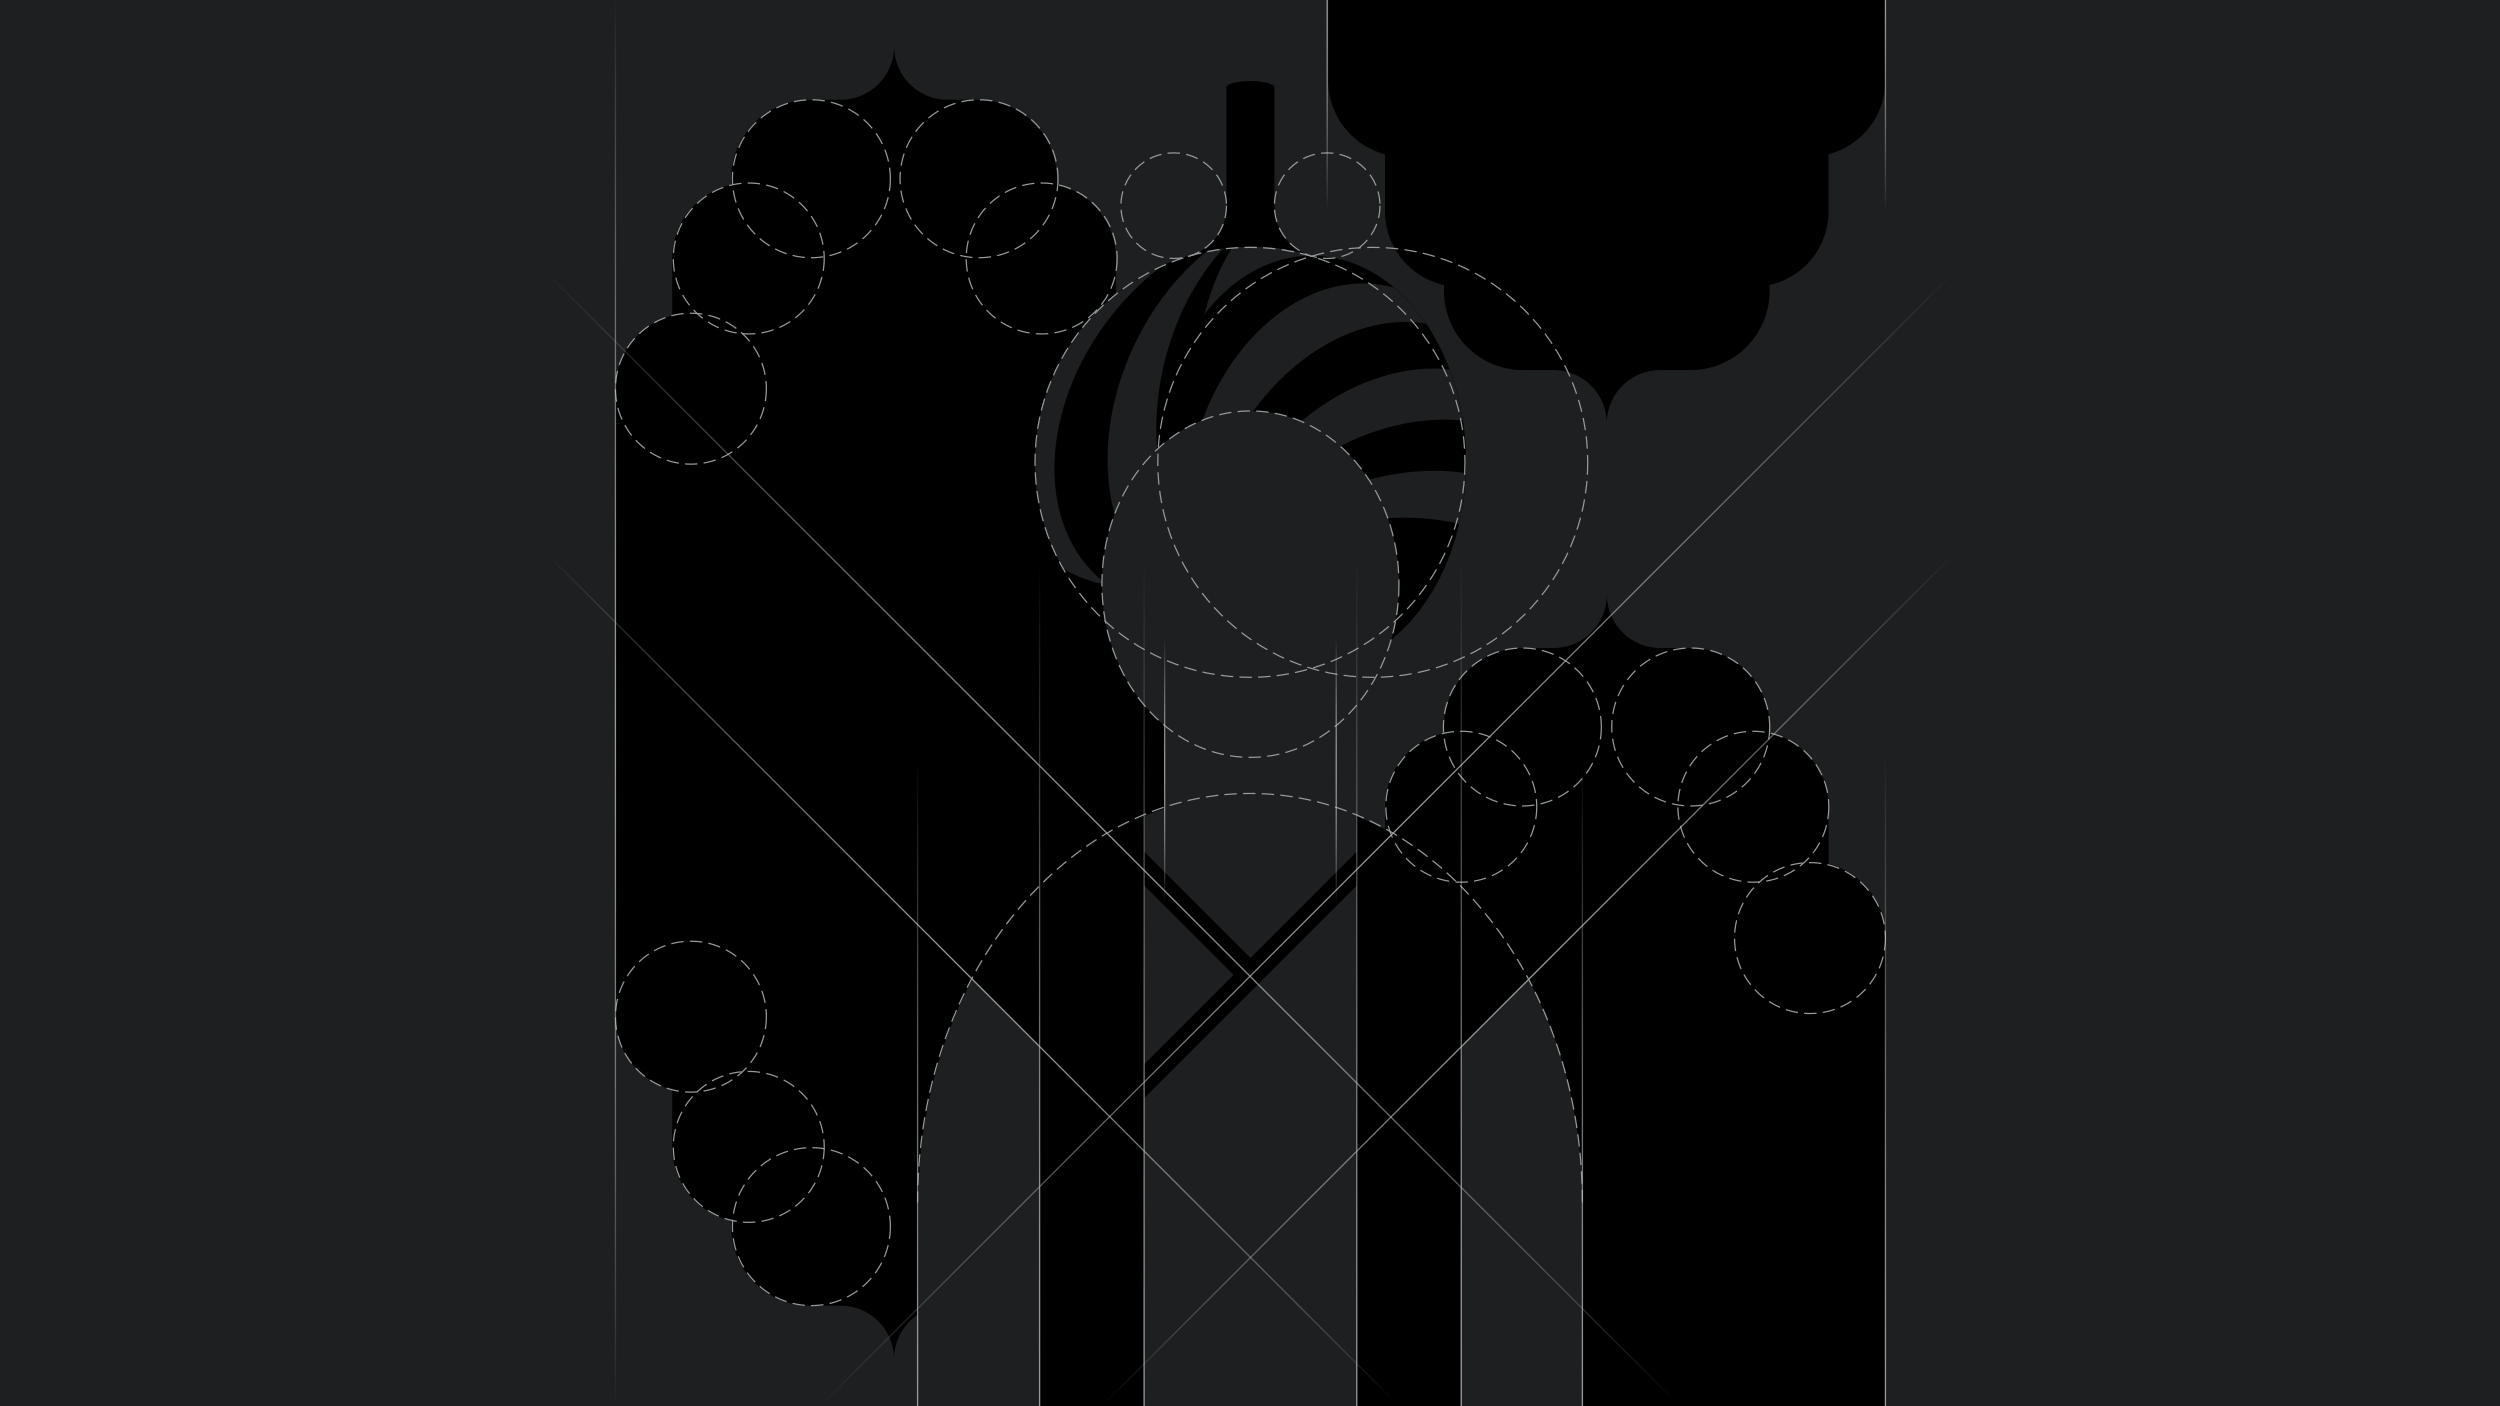 <svg xmlns="http://www.w3.org/2000/svg" xmlns:xlink="http://www.w3.org/1999/xlink" viewBox="0 0 1920 1080"><defs><style>.cls-1,.cls-10,.cls-11,.cls-12,.cls-13,.cls-14,.cls-15,.cls-16,.cls-17,.cls-18,.cls-19,.cls-20,.cls-21,.cls-5,.cls-6,.cls-7,.cls-8,.cls-9{fill:none;}.cls-2{fill:#1e1f20;}.cls-3{clip-path:url(#clip-path);}.cls-4{clip-path:url(#clip-path-2);}.cls-5{stroke:#969b9c;stroke-width:0.95px;stroke-dasharray:9.55 4.78;}.cls-10,.cls-11,.cls-12,.cls-13,.cls-14,.cls-15,.cls-16,.cls-17,.cls-18,.cls-19,.cls-20,.cls-21,.cls-5,.cls-6,.cls-7,.cls-8,.cls-9{stroke-miterlimit:10;}.cls-6{stroke:url(#linear-gradient);}.cls-7{stroke:url(#linear-gradient-2);}.cls-8{stroke:url(#linear-gradient-3);}.cls-9{stroke:url(#linear-gradient-4);}.cls-10{stroke:url(#linear-gradient-5);}.cls-11{stroke:url(#linear-gradient-6);}.cls-12{stroke:url(#linear-gradient-7);}.cls-13{stroke:url(#linear-gradient-8);}.cls-14{stroke:url(#linear-gradient-9);}.cls-15{stroke:url(#linear-gradient-10);}.cls-16{stroke:url(#linear-gradient-11);}.cls-17{stroke:url(#linear-gradient-12);}.cls-18{stroke:url(#linear-gradient-13);}.cls-19{stroke:url(#linear-gradient-14);}.cls-20{stroke:url(#linear-gradient-15);}.cls-21{stroke:url(#linear-gradient-16);}</style><clipPath id="clip-path"><path d="M889.17,355.08a165.59,165.59,0,0,1,118.35-158.7,165.54,165.54,0,1,0,0,317.39A165.59,165.59,0,0,1,889.17,355.08Z"/></clipPath><clipPath id="clip-path-2"><ellipse class="cls-1" cx="1007.52" cy="355.08" rx="118.35" ry="158.7"/></clipPath><linearGradient id="linear-gradient" x1="845.77" y1="753.06" x2="1500.35" y2="753.06" gradientUnits="userSpaceOnUse"><stop offset="0" stop-color="#fff" stop-opacity="0"/><stop offset="0.51" stop-color="#969b9c"/><stop offset="1" stop-color="#fff" stop-opacity="0"/></linearGradient><linearGradient id="linear-gradient-2" x1="419.65" y1="752.68" x2="1075" y2="752.68" xlink:href="#linear-gradient"/><linearGradient id="linear-gradient-3" x1="419.65" y1="644.87" x2="1290.62" y2="644.87" xlink:href="#linear-gradient"/><linearGradient id="linear-gradient-4" x1="629.43" y1="644.89" x2="1500.35" y2="644.89" xlink:href="#linear-gradient"/><linearGradient id="linear-gradient-5" x1="629.72" y1="587.06" x2="1089.04" y2="587.06" gradientTransform="translate(2064.79 563.16) rotate(135)" gradientUnits="userSpaceOnUse"><stop offset="0" stop-color="#fff" stop-opacity="0"/><stop offset="1" stop-color="#969b9c"/><stop offset="1" stop-color="#fff" stop-opacity="0"/></linearGradient><linearGradient id="linear-gradient-6" x1="572.96" y1="530.3" x2="1032.28" y2="530.3" xlink:href="#linear-gradient-5"/><linearGradient id="linear-gradient-7" x1="338.09" y1="151.71" x2="1102.96" y2="151.71" gradientTransform="translate(1089.42 137.45) rotate(135)" xlink:href="#linear-gradient"/><linearGradient id="linear-gradient-8" x1="399.85" y1="-382.46" x2="543.81" y2="-382.46" gradientTransform="translate(963.03 1196.58) rotate(-45)" xlink:href="#linear-gradient"/><linearGradient id="linear-gradient-9" x1="306.67" y1="-475.63" x2="450.63" y2="-475.63" gradientTransform="translate(963.03 1196.58) rotate(-45)" xlink:href="#linear-gradient"/><linearGradient id="linear-gradient-10" x1="60.2" y1="-743.88" x2="413.27" y2="-743.88" gradientTransform="translate(1089.42 137.45) rotate(135)" xlink:href="#linear-gradient-5"/><linearGradient id="linear-gradient-11" x1="224.76" y1="-579.31" x2="577.84" y2="-579.31" gradientTransform="translate(1089.42 137.45) rotate(135)" xlink:href="#linear-gradient-5"/><linearGradient id="linear-gradient-12" x1="585.8" y1="-218.28" x2="938.87" y2="-218.28" gradientTransform="translate(1089.42 137.45) rotate(135)" xlink:href="#linear-gradient-5"/><linearGradient id="linear-gradient-13" x1="-113.76" y1="-451.25" x2="1.95" y2="-451.25" gradientTransform="translate(1806.63 360.87) rotate(-45)" xlink:href="#linear-gradient-5"/><linearGradient id="linear-gradient-14" x1="-416.92" y1="-754.41" x2="-301.21" y2="-754.41" gradientTransform="translate(1806.63 360.87) rotate(-45)" xlink:href="#linear-gradient-5"/><linearGradient id="linear-gradient-15" x1="801.98" y1="759.31" x2="1261.29" y2="759.31" xlink:href="#linear-gradient-5"/><linearGradient id="linear-gradient-16" x1="745.22" y1="702.55" x2="1204.53" y2="702.55" xlink:href="#linear-gradient-5"/></defs><g id="Graphics"><g id="Isolation_Mode" data-name="Isolation Mode"><rect class="cls-2" y="-0.68" width="1920.68" height="1080.68"/></g><path d="M1020.07,0V61.81a58.62,58.62,0,0,0,43.6,56.67v43.85A58,58,0,0,0,1109,218.9v4.66a60.65,60.65,0,0,0,60.65,60.66H1193a41,41,0,0,1,41,41.06,41.05,41.05,0,0,1,41-41.06h23.39a60.65,60.65,0,0,0,60.65-60.66V218.9a58,58,0,0,0,45.29-56.57V118.48A58.62,58.62,0,0,0,1448,61.81V0"/><path d="M1448,1080V720.08a58.62,58.62,0,0,0-43.6-56.66V619.57A58,58,0,0,0,1359.13,563v-4.67a60.64,60.64,0,0,0-60.65-60.65h-23.39a41.07,41.07,0,0,1-41-41.06,41.06,41.06,0,0,1-41,41.06h-23.39A60.64,60.64,0,0,0,1109,558.33V563a58,58,0,0,0-45.29,56.57v43.85a58.62,58.62,0,0,0-43.6,56.66V1080"/><rect class="cls-1" x="420" y="-0.68" width="1080.68" height="1080.68"/><path d="M857,242.36V198.51a58,58,0,0,0-45.29-56.57v-4.67a60.64,60.64,0,0,0-60.65-60.65H727.68a41.07,41.07,0,0,1-41-41.06,41.06,41.06,0,0,1-41,41.06H622.2a60.64,60.64,0,0,0-60.65,60.65v4.67a58,58,0,0,0-45.29,56.57v43.85A58.62,58.62,0,0,0,472.66,299V780.3A58.61,58.61,0,0,0,516.26,837v43.85a58,58,0,0,0,45.29,56.57v4.67a60.64,60.64,0,0,0,60.65,60.65h23.39a41.06,41.06,0,0,1,41,41.06,41.07,41.07,0,0,1,41-41.06h23.39a60.64,60.64,0,0,0,60.65-60.65v-4.67A58,58,0,0,0,857,880.81V837a58.62,58.62,0,0,0,43.6-56.66V299A58.63,58.63,0,0,0,857,242.36Z"/><rect class="cls-2" x="878.68" y="649.31" width="163.33" height="430.69"/><polygon class="cls-2" points="960.34 848.04 860.97 848.04 860.97 649.31 962.24 750.58 960.34 848.04"/><polygon class="cls-2" points="1042 667.01 878.68 830.34 878.68 1080 1042 1080 1042 667.01"/><path class="cls-2" d="M960.34,701.11A117.17,117.17,0,0,0,1026.22,681V508H894.45V681A117.22,117.22,0,0,0,960.34,701.11Z"/><path class="cls-2" d="M960.34,701.11a122.23,122.23,0,0,0,106.5-62.18c-32.41-18.27-68.48-28.47-106.5-28.47s-74.09,10.2-106.5,28.47A122.23,122.23,0,0,0,960.34,701.11Z"/><rect x="941.95" y="67.07" width="36.78" height="229.63"/><ellipse cx="960.34" cy="67.07" rx="18.39" ry="4.85"/><path d="M913.52,196.28A39,39,0,0,0,942,158.73l18.39,30.81-38.56,17.23Z"/><path d="M1007.16,196.28a39,39,0,0,1-28.43-37.55l-18.39,30.81,38.57,17.23Z"/><path d="M889.17,355.08a165.59,165.59,0,0,1,118.35-158.7,165.54,165.54,0,1,0,0,317.39A165.59,165.59,0,0,1,889.17,355.08Z"/><g class="cls-3"><ellipse class="cls-2" cx="918.84" cy="311.62" rx="164.44" ry="122.63" transform="translate(6.24 641.07) rotate(-38.58)"/><ellipse cx="950.03" cy="318.28" rx="164.44" ry="122.63" transform="translate(111.11 866.07) rotate(-51.67)"/><ellipse class="cls-2" cx="981.92" cy="317.71" rx="164.44" ry="122.63" transform="translate(275.66 1070.24) rotate(-64.75)"/><ellipse cx="1012.86" cy="309.93" rx="164.44" ry="122.63" transform="translate(496.32 1234.66) rotate(-77.83)"/><ellipse class="cls-2" cx="1041.23" cy="295.36" rx="122.63" ry="164.44" transform="translate(-4.55 16.54) rotate(-0.91)"/><ellipse class="cls-2" cx="1065.57" cy="274.74" rx="122.63" ry="164.44" transform="translate(-34.81 265.73) rotate(-13.99)"/></g><ellipse cx="1007.52" cy="355.08" rx="118.35" ry="158.7"/><g class="cls-4"><ellipse class="cls-2" cx="1031.32" cy="374.6" rx="158.7" ry="118.35" transform="translate(433.02 1294.37) rotate(-76.92)"/><ellipse cx="1050.08" cy="399" rx="158.7" ry="118.35" transform="translate(228.96 1165.58) rotate(-63.84)"/><ellipse class="cls-2" cx="1062.83" cy="427.02" rx="158.7" ry="118.35" transform="translate(59.76 980.02) rotate(-50.76)"/><ellipse cx="1068.92" cy="457.2" rx="158.7" ry="118.35" transform="translate(-56.55 748.65) rotate(-37.68)"/><ellipse class="cls-2" cx="1068.01" cy="487.97" rx="158.7" ry="118.35" transform="translate(-106.19 488.78) rotate(-24.6)"/><ellipse cx="1060.16" cy="517.73" rx="158.7" ry="118.35" transform="translate(-82.01 222.04) rotate(-11.51)"/></g><path class="cls-2" d="M705.39,922.78V1080H878.68V626.82C777.92,668.53,705.39,785.28,705.39,922.78Z"/><ellipse class="cls-2" cx="960.34" cy="448.64" rx="114.06" ry="133.04"/><ellipse class="cls-5" cx="960.34" cy="448.64" rx="114.06" ry="133.04"/><path class="cls-2" d="M1215.29,922.78V1080H1042V626.82C1142.75,668.53,1215.29,785.28,1215.29,922.78Z"/><rect x="819.81" y="739.47" width="281.05" height="18.42" transform="translate(-248.11 898.39) rotate(-45)"/><rect x="902.4" y="628.34" width="18.42" height="143.21" transform="translate(-227.93 849.61) rotate(-45)"/><path d="M1173.93,752.19c-31-58.08-77.3-102.75-131.93-125.37V1080h79.79V804.33Z"/><path d="M746.75,752.19l52.14,52.14V1080h79.79V853.12h0V626.82C824.05,649.44,777.72,694.11,746.75,752.19Z"/><circle class="cls-5" cx="751.89" cy="137.27" r="60.65"/><circle class="cls-5" cx="1054.28" cy="355.08" r="165.11"/><circle class="cls-5" cx="960" cy="355.08" r="165.11"/><path class="cls-5" d="M1215.29,923.45C1215.29,750,1101,609.37,960,609.37S704.71,750,704.71,923.45"/><circle class="cls-5" cx="800" cy="198.51" r="57.95"/><circle class="cls-5" cx="530.61" cy="298.52" r="57.95"/><circle class="cls-5" cx="575.05" cy="198.51" r="57.95"/><circle class="cls-5" cx="623.15" cy="137.27" r="60.65"/><circle class="cls-5" cx="1390.07" cy="720.44" r="57.95"/><circle class="cls-5" cx="1346.58" cy="619.57" r="57.95"/><circle class="cls-5" cx="1122.27" cy="619.57" r="57.95"/><circle class="cls-5" cx="1298.48" cy="558.33" r="60.65"/><circle class="cls-5" cx="1019.28" cy="157.96" r="40.55"/><circle class="cls-5" cx="901.4" cy="157.96" r="40.55"/><circle class="cls-5" cx="1169.19" cy="558.33" r="60.65"/><circle class="cls-5" cx="530.61" cy="780.8" r="57.95"/><circle class="cls-5" cx="575.05" cy="880.81" r="57.95"/><circle class="cls-5" cx="623.15" cy="942.05" r="60.65"/><line class="cls-6" x1="846.12" y1="1080" x2="1500" y2="426.12"/><line class="cls-7" x1="420" y1="425.35" x2="1074.65" y2="1080"/><line class="cls-8" x1="420" y1="209.74" x2="1290.26" y2="1080"/><line class="cls-9" x1="1500" y1="209.78" x2="629.78" y2="1080"/><line class="cls-10" x1="1042" y1="1080" x2="1042" y2="431.44"/><line class="cls-11" x1="1122.27" y1="1080" x2="1122.27" y2="431.44"/><line class="cls-12" x1="472.66" y1="1080" x2="472.66" y2="-0.68"/><line class="cls-13" x1="1026.22" y1="491.21" x2="1026.22" y2="693.8"/><line class="cls-14" x1="894.45" y1="491.21" x2="894.45" y2="693.8"/><line class="cls-15" x1="1448.02" y1="1080" x2="1448.02" y2="581.68"/><line class="cls-16" x1="1215.29" y1="1080" x2="1215.29" y2="581.68"/><line class="cls-17" x1="704.71" y1="1080" x2="704.71" y2="581.68"/><line class="cls-18" x1="1448.02" x2="1448.02" y2="162.64"/><line class="cls-19" x1="1019.28" x2="1019.28" y2="162.64"/><line class="cls-20" x1="798.4" y1="1080" x2="798.4" y2="431.44"/><line class="cls-21" x1="878.68" y1="1080" x2="878.68" y2="431.44"/></g></svg>